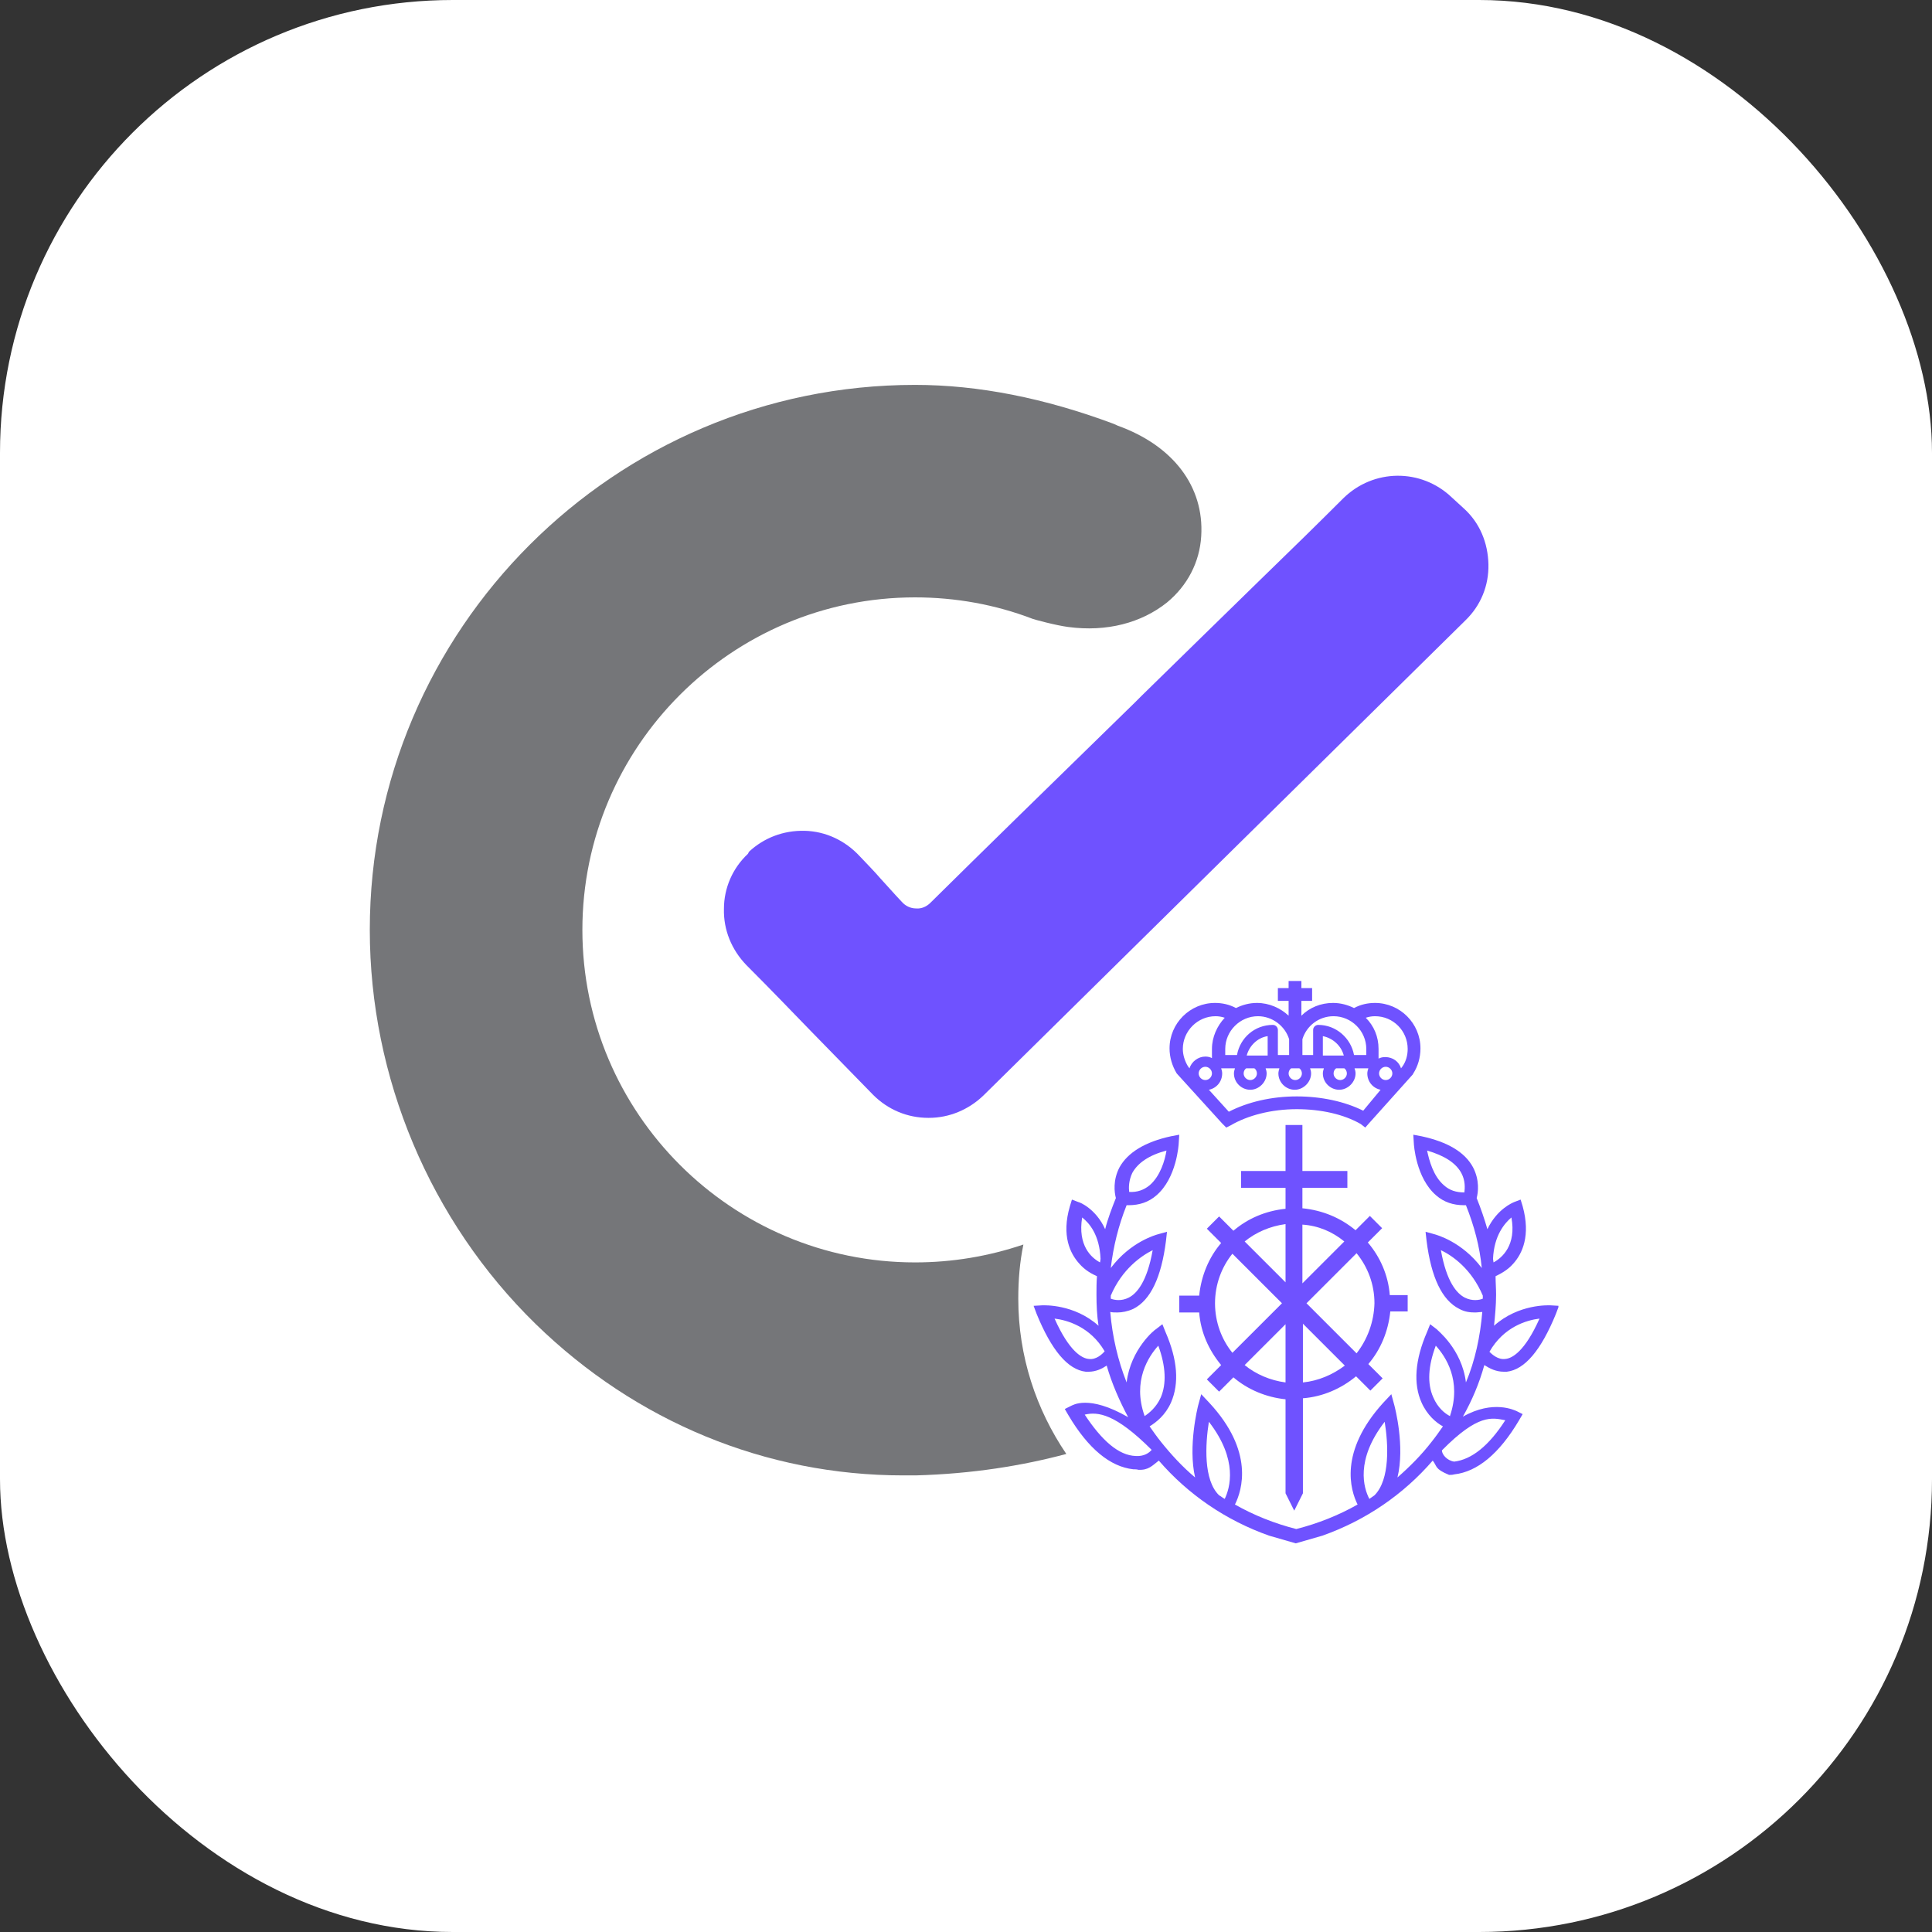 <svg width="512" height="512" viewBox="0 0 512 512" fill="none" xmlns="http://www.w3.org/2000/svg">
<rect x="0" y="0" width="512" height="512" fill="#333333" stroke="none"/>
<rect width="512" height="512" rx="120" fill="white"/>
<g clip-path="url(#clip0_1101_3)">
<path d="M300.732 186.195C278.116 208.259 259.834 226.127 246.562 239.257C245.614 240.204 244.26 240.881 242.77 240.746C241.28 240.746 239.926 240.069 238.978 238.986C236.676 236.549 235.051 234.654 233.29 232.759C231.665 230.864 229.905 229.104 227.738 226.803C223.946 222.742 218.8 220.306 213.247 220.171C207.559 220.035 202.413 222.066 198.486 225.72L198.215 226.262C194.152 230.052 191.85 235.331 191.85 240.881C191.715 246.431 193.881 251.71 197.809 255.771C204.715 262.674 209.862 268.089 215.008 273.368C220.019 278.511 225.029 283.655 231.394 290.153C235.322 294.078 240.468 296.244 246.02 296.244H246.156C251.573 296.244 256.719 294.078 260.646 290.288L388.353 164.402C392.415 160.476 394.582 155.197 394.447 149.512C394.311 143.827 392.144 138.548 387.946 134.757L384.696 131.78C376.571 124.064 363.976 124.199 355.986 132.05C349.756 138.277 342.037 145.857 333.505 154.114C323.89 163.454 313.327 173.877 302.628 184.3L300.732 186.195Z" fill="#6F52FF"/>
<path d="M271.209 329.813C262 332.927 252.385 334.551 242.499 334.551C193.881 334.551 154.337 295.026 154.337 246.431C154.337 197.836 193.881 158.31 242.499 158.31C253.198 158.31 263.761 160.205 273.647 163.996C273.918 164.131 279.877 165.755 283.127 166.161C293.284 167.515 302.493 165.078 309.264 159.664C314.681 155.197 317.931 148.97 318.337 142.067C319.15 128.937 310.889 118.108 296.263 112.829L295.044 112.287C276.897 105.519 259.292 102 242.499 102C162.869 102 98 166.838 98 246.431C98 285.55 113.98 323.587 142.013 350.93C168.557 376.784 202.955 390.997 239.384 390.997C240.468 390.997 241.551 390.997 242.635 390.997C257.667 390.591 270.939 388.425 282.585 385.312C274.595 373.535 269.855 359.458 269.855 344.162C269.855 339.153 270.261 334.416 271.209 329.813Z" fill="#757679"/>
<path d="M373.049 347.682V343.216H368.309C367.903 337.936 365.736 333.063 362.486 329.273L366.278 325.483L363.027 322.234L359.236 326.025C355.308 322.776 350.568 320.746 345.151 320.204V314.79H357.069V310.323H345.151V298.14H340.682V310.323H328.9V314.79H340.682V320.339C335.401 320.881 330.661 322.911 326.869 326.16L323.077 322.37L319.827 325.619L323.619 329.409C320.368 333.199 318.337 338.072 317.795 343.351H312.514V347.818H317.795C318.202 353.097 320.368 357.835 323.619 361.76L319.827 365.55L323.077 368.799L326.869 365.009C330.661 368.257 335.536 370.288 340.682 370.829V395.736L342.984 400.338L345.287 395.736V370.559C350.568 370.152 355.444 367.987 359.371 364.738L363.163 368.528L366.413 365.279L362.621 361.489C365.871 357.699 367.903 352.826 368.444 347.547H373.049V347.682ZM356.256 329.003L345.151 340.102V324.536C349.349 324.806 353.141 326.431 356.256 329.003ZM340.682 324.4V339.831L329.848 329.003C332.828 326.566 336.619 324.942 340.682 324.4ZM321.993 345.381C321.993 340.373 323.754 335.771 326.598 332.251L339.734 345.381L326.598 358.511C323.754 354.992 321.993 350.39 321.993 345.381ZM329.848 361.76L340.682 350.931V366.362C336.619 365.821 332.828 364.197 329.848 361.76ZM345.287 366.362V350.796L356.392 361.895C353.141 364.332 349.349 365.956 345.287 366.362ZM359.506 358.647L346.235 345.381L359.506 332.116C362.486 335.771 364.246 340.373 364.246 345.381C364.111 350.39 362.35 354.992 359.506 358.647Z" fill="#6F52FF"/>
<path d="M323.89 297.733L324.973 298.816L326.057 298.275C330.661 295.568 337.026 293.943 343.662 293.943C350.027 293.943 356.121 295.297 360.59 297.869L361.809 298.816L362.757 297.733L374.404 284.739L374.539 284.468C375.758 282.573 376.435 280.272 376.435 277.835C376.435 271.203 371.018 265.788 364.382 265.788C362.486 265.788 360.59 266.194 358.83 267.142C357.205 266.33 355.309 265.788 353.277 265.788C350.027 265.788 347.048 267.006 344.881 269.172V265.247H347.725V261.863H344.881V259.968H341.495V261.863H338.651V265.247H341.495V269.172C339.328 267.142 336.349 265.788 333.099 265.788C331.067 265.788 329.171 266.33 327.546 267.142C325.786 266.194 323.89 265.788 321.994 265.788C315.358 265.788 309.941 271.203 309.941 277.835C309.941 280.136 310.618 282.438 311.837 284.468L323.89 297.733ZM321.181 284.468C321.181 285.416 320.369 286.228 319.421 286.228C318.473 286.228 317.66 285.416 317.66 284.468C317.66 283.52 318.473 282.708 319.421 282.708C320.369 282.708 321.181 283.52 321.181 284.468ZM361.267 294.349C356.392 291.913 350.162 290.559 343.662 290.559C336.891 290.559 330.661 292.048 325.65 294.62L320.369 288.8C322.4 288.393 323.89 286.634 323.89 284.468C323.89 283.927 323.754 283.52 323.619 283.114H327.275C327.14 283.52 327.005 284.062 327.005 284.468C327.005 286.904 329.036 288.8 331.338 288.8C333.64 288.8 335.672 286.769 335.672 284.468C335.672 283.927 335.536 283.52 335.401 283.114H339.057C338.922 283.52 338.787 284.062 338.787 284.468C338.787 286.904 340.818 288.8 343.12 288.8C345.422 288.8 347.454 286.769 347.454 284.468C347.454 283.927 347.318 283.52 347.183 283.114H350.84C350.704 283.52 350.569 284.062 350.569 284.468C350.569 286.904 352.6 288.8 354.902 288.8C357.205 288.8 359.236 286.769 359.236 284.468C359.236 283.927 359.1 283.52 358.965 283.114H362.622C362.486 283.52 362.351 284.062 362.351 284.468C362.351 286.634 363.84 288.393 365.872 288.8L361.267 294.349ZM333.099 284.468C333.099 285.416 332.286 286.228 331.338 286.228C330.39 286.228 329.578 285.416 329.578 284.468C329.578 283.927 329.849 283.385 330.255 283.114H332.422C332.828 283.385 333.099 283.927 333.099 284.468ZM335.943 279.73H330.39C331.067 277.158 333.234 274.993 335.943 274.587V279.73ZM345.016 284.468C345.016 285.416 344.204 286.228 343.256 286.228C342.308 286.228 341.495 285.416 341.495 284.468C341.495 283.927 341.766 283.385 342.172 283.114H344.339C344.745 283.385 345.016 283.927 345.016 284.468ZM356.934 284.468C356.934 285.416 356.121 286.228 355.173 286.228C354.225 286.228 353.413 285.416 353.413 284.468C353.413 283.927 353.683 283.385 354.09 283.114H356.257C356.663 283.385 356.934 283.927 356.934 284.468ZM350.569 279.73V274.587C353.277 275.128 355.444 277.158 356.121 279.73H350.569ZM367.226 286.228C366.278 286.228 365.465 285.416 365.465 284.468C365.465 283.52 366.278 282.708 367.226 282.708C368.174 282.708 368.987 283.52 368.987 284.468C368.987 285.416 368.174 286.228 367.226 286.228ZM373.049 277.971C373.049 279.595 372.643 281.219 371.695 282.573L371.289 283.114C370.747 281.355 369.122 280.136 367.091 280.136C366.413 280.136 365.872 280.272 365.33 280.542V277.971C365.33 274.722 364.111 271.879 361.944 269.714C362.757 269.443 363.57 269.307 364.382 269.307C369.257 269.307 373.049 273.233 373.049 277.971ZM341.631 275.399V280.136H345.152V275.399C346.235 271.879 349.485 269.307 353.413 269.307C358.153 269.307 362.08 273.233 362.08 277.971V279.595H358.83C358.017 275.128 354.09 271.609 349.35 271.609C348.673 271.609 347.996 272.15 347.996 272.962V279.595H338.651V272.962C338.651 272.285 338.11 271.609 337.297 271.609C332.557 271.609 328.63 274.993 327.817 279.595H324.702V277.971C324.702 273.233 328.63 269.307 333.37 269.307C337.162 269.307 340.547 271.879 341.631 275.399ZM322.129 269.307C322.942 269.307 323.754 269.443 324.567 269.714C322.536 271.879 321.181 274.857 321.181 277.971V280.407C320.64 280.136 320.098 280.001 319.421 280.001C317.525 280.001 315.764 281.355 315.223 283.114L314.816 282.573C314.004 281.219 313.462 279.595 313.462 277.971C313.462 273.233 317.389 269.307 322.129 269.307Z" fill="#6F52FF"/>
<path d="M398.509 363.52C398.78 363.52 399.051 363.52 399.322 363.52C404.061 362.978 408.395 357.834 412.322 348.224L413.135 346.058L410.833 345.923C410.426 345.923 402.436 345.517 395.936 351.337C396.207 348.63 396.478 345.923 396.478 343.08C396.478 341.456 396.342 339.831 396.342 338.207C397.426 337.666 399.457 336.718 401.082 334.823C403.384 332.251 405.687 327.514 403.52 319.663L402.978 317.903L401.218 318.58C400.947 318.715 396.748 320.339 394.175 325.754C393.363 322.911 392.415 320.204 391.331 317.497C391.738 316.008 392.144 312.759 390.383 309.375C388.217 305.314 383.612 302.607 376.705 301.118L374.539 300.712L374.674 302.878C374.674 303.284 375.216 312.218 380.633 316.82C382.664 318.58 385.102 319.392 387.946 319.392C388.081 319.392 388.352 319.392 388.488 319.392C390.654 324.806 392.144 330.356 392.686 336.041C387.404 329.002 380.633 327.243 380.227 327.107L377.789 326.431L378.06 328.867C379.279 338.478 382.122 344.569 386.727 346.87C388.217 347.682 389.571 347.818 390.925 347.818C391.602 347.818 392.279 347.682 392.821 347.682C392.279 354.18 390.925 360.542 388.488 366.362C387.404 357.428 380.768 352.42 380.768 352.285L379.008 350.931L378.195 352.961C374.945 360.406 374.539 366.768 376.705 371.641C378.195 375.025 380.633 377.056 382.393 378.003C381.445 379.357 380.497 380.711 379.414 382.064C376.705 385.584 373.591 388.697 370.34 391.54C372.372 383.282 369.663 372.995 369.528 372.454L368.715 369.476L366.549 371.777C354.767 384.771 357.881 394.924 359.777 398.714C354.767 401.556 349.35 403.722 343.526 405.211C337.703 403.722 332.286 401.556 327.275 398.714C329.171 394.924 332.421 384.636 320.504 371.777L318.337 369.476L317.524 372.454C317.389 372.995 314.816 383.282 316.712 391.54C313.326 388.697 310.347 385.448 307.638 382.064C306.555 380.711 305.607 379.357 304.659 378.003C306.42 376.92 308.857 375.025 310.347 371.641C312.514 366.633 312.107 360.406 308.857 352.961L308.045 350.931L306.284 352.285C306.149 352.285 299.648 357.428 298.565 366.362C296.263 360.542 294.773 354.18 294.231 347.682C294.773 347.818 295.45 347.818 296.127 347.818C297.346 347.818 298.836 347.547 300.325 346.87C304.93 344.569 307.774 338.478 308.993 328.867L309.264 326.431L306.826 327.107C306.42 327.243 299.648 329.002 294.367 336.041C295.044 330.356 296.398 324.806 298.565 319.392C298.7 319.392 298.971 319.392 299.107 319.392C301.951 319.392 304.388 318.58 306.42 316.82C311.837 312.218 312.378 303.284 312.378 302.878L312.514 300.712L310.347 301.118C303.44 302.607 298.836 305.45 296.669 309.375C294.908 312.759 295.315 316.008 295.721 317.497C294.638 320.204 293.554 323.047 292.877 325.754C290.439 320.339 286.106 318.58 285.835 318.58L284.074 317.903L283.533 319.663C281.23 327.514 283.668 332.251 285.97 334.823C287.595 336.718 289.491 337.666 290.71 338.207C290.575 339.831 290.575 341.456 290.575 343.08C290.575 345.923 290.71 348.63 291.116 351.337C284.616 345.517 276.626 345.923 276.22 345.923L273.917 346.058L274.73 348.224C278.657 357.834 282.991 362.978 287.731 363.52C288.002 363.52 288.273 363.52 288.543 363.52C290.439 363.52 292.064 362.708 293.283 361.895C294.638 366.633 296.669 371.235 298.971 375.567C288.408 369.476 284.21 372.454 283.803 372.589L282.178 373.401L283.126 375.025C288.408 383.959 294.231 388.697 300.325 389.374C300.732 389.374 301.273 389.374 301.68 389.509C304.388 389.644 305.336 388.426 307.097 387.073C314.816 396.006 324.837 402.91 336.349 406.971L343.391 409.001L350.433 406.971C361.944 402.91 371.966 396.006 379.685 387.073C380.904 388.562 380.091 389.238 384.018 390.863C384.425 390.863 384.966 390.863 385.373 390.727C391.467 390.051 397.29 385.313 402.572 376.379L403.52 374.755L401.895 373.943C401.488 373.807 395.8 370.829 387.675 375.431C390.113 371.1 392.009 366.633 393.363 361.76C394.853 362.707 396.478 363.52 398.509 363.52ZM301.003 385.854C296.398 385.719 291.929 381.658 287.46 374.89C290.981 374.078 295.586 374.619 305.201 384.23C304.524 385.042 303.169 385.99 301.003 385.854ZM306.961 356.616C308.993 362.166 309.128 366.768 307.638 370.288C306.42 372.995 304.524 374.484 303.305 375.296C303.305 375.296 303.305 375.296 303.305 375.161C300.055 365.956 304.388 359.459 306.961 356.616ZM305.472 331.304C303.982 339.696 301.273 342.809 299.107 343.892C297.211 344.84 295.45 344.569 294.367 344.163C294.367 343.892 294.367 343.622 294.367 343.351C297.346 336.312 302.492 332.793 305.472 331.304ZM300.055 310.864C301.544 308.157 304.524 306.126 309.128 304.908C308.722 307.48 307.503 311.676 304.659 314.113C303.169 315.331 301.409 316.008 299.242 315.872C299.107 314.79 299.107 312.894 300.055 310.864ZM286.783 322.64C288.679 324.129 291.387 327.243 291.658 333.605C291.658 333.875 291.523 334.282 291.523 334.552C289.221 333.334 285.564 330.085 286.783 322.64ZM288.543 360.136C286.783 360 283.397 358.241 279.47 349.442C282.856 349.848 288.95 351.608 292.742 358.105C292.064 358.917 290.439 360.406 288.543 360.136ZM320.368 376.785C328.223 386.937 325.921 394.382 324.567 397.225C324.025 396.954 323.619 396.548 323.077 396.277C318.879 392.216 319.42 382.741 320.368 376.785ZM366.955 376.785C367.903 382.606 368.445 392.081 364.246 396.277C363.84 396.548 363.298 396.954 362.892 397.225C361.402 394.382 359.1 386.937 366.955 376.785ZM398.915 376.379C394.582 383.147 389.977 386.802 385.373 387.343C383.477 387.073 382.123 385.448 382.123 384.365C391.738 374.619 395.394 375.702 398.915 376.379ZM407.989 349.442C404.061 358.241 400.676 360 398.915 360.136C397.019 360.406 395.394 358.917 394.717 358.241C398.509 351.608 404.603 349.848 407.989 349.442ZM400.54 322.64C401.895 329.95 398.103 333.334 395.8 334.552C395.8 334.282 395.665 333.875 395.665 333.605C395.936 327.378 398.78 324.129 400.54 322.64ZM382.664 314.113C379.82 311.676 378.737 307.48 378.195 304.908C382.8 306.262 385.779 308.157 387.269 310.864C388.352 312.894 388.217 314.79 388.081 316.008C385.914 316.008 384.154 315.466 382.664 314.113ZM388.217 343.892C386.05 342.809 383.341 339.696 381.852 331.304C384.966 332.793 389.977 336.312 392.957 343.351C392.957 343.622 392.957 343.892 392.957 344.163C392.009 344.569 390.113 344.84 388.217 343.892ZM379.82 370.288C378.195 366.633 378.466 362.031 380.497 356.616C383.07 359.459 387.404 365.821 384.289 375.161C384.289 375.161 384.289 375.161 384.289 375.296C382.935 374.619 381.039 373.13 379.82 370.288Z" fill="#6F52FF"/>
</g>
<defs>
<clipPath id="clip0_1101_3">
<rect width="315" height="307" fill="white" transform="translate(98 102)"/>
</clipPath>
</defs>
</svg>
